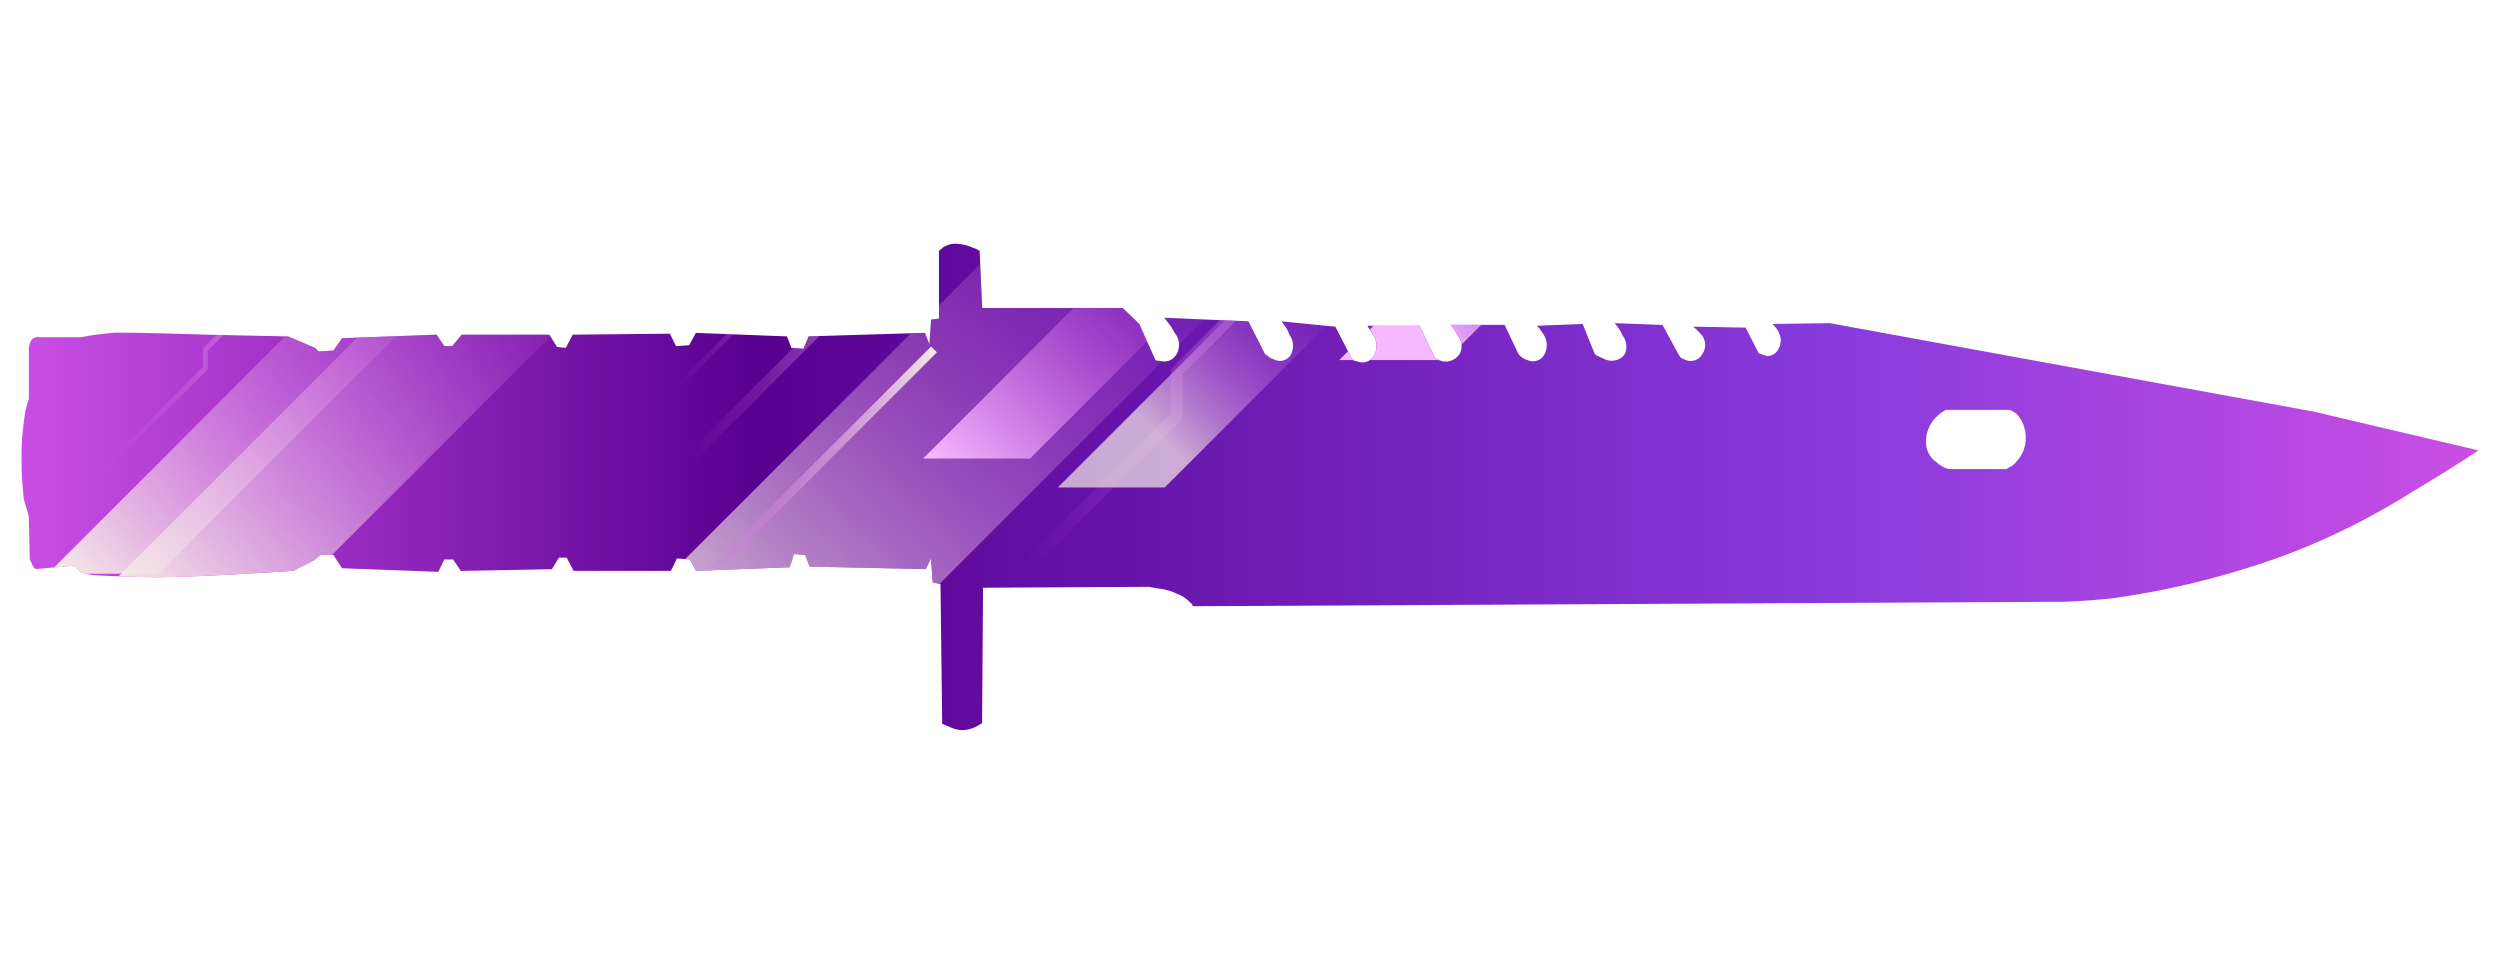 <?xml version="1.0" encoding="utf-8"?>
<!-- Generator: Adobe Illustrator 16.0.0, SVG Export Plug-In . SVG Version: 6.00 Build 0)  -->
<!DOCTYPE svg PUBLIC "-//W3C//DTD SVG 1.1//EN" "http://www.w3.org/Graphics/SVG/1.1/DTD/svg11.dtd">
<svg version="1.1" id="tc" xmlns="http://www.w3.org/2000/svg" xmlns:xlink="http://www.w3.org/1999/xlink" x="0px" y="0px"
	 width="92px" height="36px" viewBox="0 0 92 36" enable-background="new 0 0 92 36" xml:space="preserve">
<linearGradient id="shape1_1_" gradientUnits="userSpaceOnUse" x1="-58.208" y1="-805.389" x2="32.208" y2="-805.389" gradientTransform="matrix(1 0 0 -1 59 -787.471)">
	<stop  offset="0" style="stop-color:#CA4EE5"/>
	<stop  offset="0.301" style="stop-color:#570090"/>
	<stop  offset="0.742" style="stop-color:#893BDC"/>
	<stop  offset="1" style="stop-color:#CA4EE5"/>
</linearGradient>
<path id="shape1" fill="url(#shape1_1_)" d="M71.291,17.034c-0.264-0.171-0.422-0.466-0.416-0.781c0-0.326,0.126-0.641,0.352-0.877
	c0.11-0.118,0.238-0.217,0.383-0.292h2.326l0.102,0.03l0.188,0.13c0.207,0.232,0.321,0.535,0.321,0.846
	c0.011,0.339-0.116,0.667-0.354,0.91c-0.063,0.088-0.149,0.158-0.254,0.197l-0.099,0.066h-2.137
	C71.553,17.217,71.409,17.139,71.291,17.034 M35.137,8.968c-0.152,0.002-0.301,0.047-0.427,0.133L34.553,9.23v2.496l-0.288,0.033
	l-0.064,0.912l-0.164-0.423l-4.278,0.13l-0.191,0.455l-0.447-0.031l-0.159-0.422l-3.353-0.13l-0.251,0.455l-0.482,0.032
	l-0.224-0.457l-3.576,0.035l-0.255,0.488L20.5,12.768l-0.286-0.453h-3.222l-0.352,0.421h-0.287l-0.287-0.421l-3.478,0.13
	l-0.319,0.453l-0.544,0.034l-0.125-0.13l-0.99-0.421c-0.98-0.023-1.991-0.045-3.033-0.066c-2.064-0.066-3.214-0.088-3.448-0.066
	s-0.5,0.053-0.798,0.097l-0.35,0.064H1.416c-0.003-0.004-0.007-0.007-0.009-0.01c-0.019-0.011-0.042-0.007-0.056,0.01
	c-0.074,0.006-0.144,0.042-0.192,0.099c-0.051,0.091-0.084,0.19-0.096,0.294v1.854L0.937,15.11
	c-0.063,0.391-0.107,0.757-0.129,1.105c-0.01,0.157-0.015,0.335-0.016,0.538v0.15c0.001,0.214,0.006,0.452,0.016,0.713
	c0.022,0.284,0.043,0.531,0.065,0.749l0.188,0.625l0.032,1.595c0.021,0.038,0.043,0.084,0.065,0.128
	c0.024,0.092,0.08,0.173,0.158,0.229l1.438-0.131l0.063,0.1c0.059,0.061,0.124,0.111,0.193,0.164
	c0.187,0.058,0.381,0.092,0.577,0.099c0.316,0.021,0.871,0.041,1.658,0.063c0.68,0.021,1.808-0.012,3.383-0.1
	c0.785-0.043,1.51-0.086,2.172-0.13l0.763-0.391l0.226-0.194h0.478l0.32,0.49l3.542,0.131l0.223-0.454h0.322l0.286,0.421
	l3.352-0.064l0.255-0.424h0.287l0.254,0.487h3.58l0.223-0.459l0.478,0.037l0.222,0.42l3.448-0.132l0.159-0.486l0.416,0.033
	l0.158,0.428l4.275,0.094l0.192-0.394l0.065,0.884l0.286,0.063l0.063,5.141l0.255,0.104c0.146,0.077,0.31,0.122,0.477,0.128
	c0.178-0.003,0.354-0.047,0.513-0.128l0.223-0.132l0.035-4.982l6.096-0.032l0.383,0.066c0.233,0.022,0.462,0.091,0.672,0.194
	c0.168,0.063,0.32,0.164,0.447,0.291c0.058,0.039,0.104,0.097,0.125,0.162l32.082-0.164c0.559-0.021,1.153-0.063,1.791-0.131
	c2.199-0.312,4.359-0.854,6.443-1.629c1.604-0.615,3.145-1.391,4.598-2.31c0.914-0.546,1.711-1.043,2.396-1.5l-6.063-1.427
	l-17.811-3.256l-2.105,0.029l0.063,0.069c0.063,0.068,0.118,0.144,0.158,0.227c0.106,0.192,0.106,0.427,0,0.62
	c-0.08,0.171-0.259,0.275-0.447,0.261l-0.194-0.065l-0.092-0.037l-0.48-0.941l-1.946-0.033l0.099,0.066
	c0.084,0.088,0.157,0.163,0.223,0.229c0.17,0.205,0.184,0.498,0.031,0.716c-0.113,0.202-0.354,0.299-0.574,0.23
	c-0.063-0.026-0.133-0.056-0.223-0.101l-0.064-0.096l-0.605-1.109l-1.758-0.065l0.1,0.13c0.076,0.101,0.144,0.209,0.189,0.326
	c0.164,0.203,0.188,0.487,0.063,0.717c-0.172,0.201-0.459,0.268-0.701,0.161c-0.086-0.04-0.18-0.085-0.283-0.129l-0.1-0.066
	l-0.447-1.109l-1.688,0.066l0.099,0.098c0.061,0.088,0.113,0.164,0.156,0.23c0.122,0.195,0.146,0.435,0.064,0.649
	c-0.008,0.013-0.012,0.026-0.018,0.038c-0.102,0.244-0.381,0.359-0.625,0.256c-0.093-0.027-0.18-0.071-0.254-0.13l-0.096-0.099
	l-0.51-1.074h-1.98l0.098,0.131c0.063,0.082,0.111,0.168,0.158,0.26c0.164,0.191,0.189,0.466,0.063,0.685
	c-0.138,0.211-0.392,0.313-0.638,0.26c-0.078-0.021-0.152-0.052-0.226-0.097l-0.063-0.065l-0.541-1.141H50.32l0.062,0.102
	c0.062,0.083,0.113,0.169,0.16,0.26c0.146,0.213,0.155,0.492,0.028,0.717c-0.098,0.199-0.318,0.307-0.535,0.259
	c-0.064-0.021-0.137-0.043-0.227-0.064l-0.063-0.068l-0.604-1.173l-1.979-0.194l0.097,0.129c0.084,0.107,0.148,0.229,0.189,0.358
	c0.172,0.229,0.184,0.539,0.03,0.78c-0.143,0.19-0.397,0.245-0.604,0.129c-0.085-0.022-0.164-0.066-0.226-0.129l-0.096-0.066
	l-0.611-1.204l-3.096-0.131l0.126,0.163c0.102,0.121,0.188,0.253,0.258,0.396c0.225,0.265,0.213,0.66-0.031,0.91
	c-0.119,0.113-0.284,0.161-0.447,0.13l-0.224-0.03l-0.604-1.343l-0.607-0.586h-5.171L36.05,9.229
	c-0.09-0.055-0.187-0.099-0.287-0.13c-0.191-0.082-0.396-0.127-0.604-0.131H35.137L35.137,8.968z"/>
<g>
	<defs>
		<path id="SVGID_1_" d="M71.291,17.034c-0.264-0.171-0.422-0.466-0.416-0.781c0-0.326,0.126-0.641,0.352-0.877
			c0.11-0.118,0.238-0.217,0.383-0.292h2.326l0.102,0.03l0.188,0.13c0.207,0.232,0.321,0.535,0.321,0.846
			c0.011,0.339-0.116,0.667-0.354,0.91c-0.063,0.088-0.149,0.158-0.254,0.197l-0.099,0.066h-2.137
			C71.553,17.217,71.409,17.139,71.291,17.034 M35.137,8.968c-0.152,0.002-0.301,0.047-0.427,0.133L34.553,9.23v2.496l-0.288,0.033
			l-0.064,0.912l-0.164-0.423l-4.278,0.13l-0.191,0.455l-0.447-0.031l-0.159-0.422l-3.353-0.13l-0.251,0.455l-0.482,0.032
			l-0.224-0.457l-3.576,0.035l-0.255,0.488L20.5,12.768l-0.286-0.453h-3.222l-0.352,0.421h-0.287l-0.287-0.421l-3.478,0.13
			l-0.319,0.453l-0.544,0.034l-0.125-0.13l-0.99-0.421c-0.98-0.023-1.991-0.045-3.033-0.066c-2.064-0.066-3.214-0.088-3.448-0.066
			s-0.5,0.053-0.798,0.097l-0.35,0.064H1.416c-0.003-0.004-0.007-0.007-0.009-0.01c-0.019-0.011-0.042-0.007-0.056,0.01
			c-0.074,0.006-0.144,0.042-0.192,0.099c-0.051,0.091-0.084,0.19-0.096,0.294v1.854L0.937,15.11
			c-0.063,0.391-0.107,0.757-0.129,1.105c-0.01,0.157-0.015,0.335-0.016,0.538v0.15c0.001,0.214,0.006,0.452,0.016,0.713
			c0.022,0.284,0.043,0.531,0.065,0.749l0.188,0.625l0.032,1.595c0.021,0.038,0.043,0.084,0.065,0.128
			c0.024,0.092,0.08,0.173,0.158,0.229l1.438-0.131l0.063,0.1c0.059,0.061,0.124,0.111,0.193,0.164
			c0.187,0.058,0.381,0.092,0.577,0.099c0.316,0.021,0.871,0.041,1.658,0.063c0.68,0.021,1.808-0.012,3.383-0.1
			c0.785-0.043,1.51-0.086,2.172-0.13l0.763-0.391l0.226-0.194h0.478l0.32,0.49l3.542,0.131l0.223-0.454h0.322l0.286,0.421
			l3.352-0.064l0.255-0.424h0.287l0.254,0.487h3.58l0.223-0.459l0.478,0.037l0.222,0.42l3.448-0.132l0.159-0.486l0.416,0.033
			l0.158,0.428l4.275,0.094l0.192-0.394l0.065,0.884l0.286,0.063l0.063,5.141l0.255,0.104c0.146,0.077,0.31,0.122,0.477,0.128
			c0.178-0.003,0.354-0.047,0.513-0.128l0.223-0.132l0.035-4.982l6.096-0.032l0.383,0.066c0.233,0.022,0.462,0.091,0.672,0.194
			c0.168,0.063,0.32,0.164,0.447,0.291c0.058,0.039,0.104,0.097,0.125,0.162l32.082-0.164c0.559-0.021,1.153-0.063,1.791-0.131
			c2.199-0.312,4.359-0.854,6.443-1.629c1.604-0.615,3.145-1.391,4.598-2.31c0.914-0.546,1.711-1.043,2.396-1.5l-6.063-1.427
			l-17.811-3.256l-2.105,0.029l0.063,0.069c0.063,0.068,0.118,0.144,0.158,0.227c0.106,0.192,0.106,0.427,0,0.62
			c-0.08,0.171-0.259,0.275-0.447,0.261l-0.194-0.065l-0.092-0.037l-0.48-0.941l-1.946-0.033l0.099,0.066
			c0.084,0.088,0.157,0.163,0.223,0.229c0.17,0.205,0.184,0.498,0.031,0.716c-0.113,0.202-0.354,0.299-0.574,0.23
			c-0.063-0.026-0.133-0.056-0.223-0.101l-0.064-0.096l-0.605-1.109l-1.758-0.065l0.1,0.13c0.076,0.101,0.144,0.209,0.189,0.326
			c0.164,0.203,0.188,0.487,0.063,0.717c-0.172,0.201-0.459,0.268-0.701,0.161c-0.086-0.04-0.18-0.085-0.283-0.129l-0.1-0.066
			l-0.447-1.109l-1.688,0.066l0.099,0.098c0.061,0.088,0.113,0.164,0.156,0.23c0.122,0.195,0.146,0.435,0.064,0.649
			c-0.008,0.013-0.012,0.026-0.018,0.038c-0.102,0.244-0.381,0.359-0.625,0.256c-0.093-0.027-0.18-0.071-0.254-0.13l-0.096-0.099
			l-0.51-1.074h-1.98l0.098,0.131c0.063,0.082,0.111,0.168,0.158,0.26c0.164,0.191,0.189,0.466,0.063,0.685
			c-0.138,0.211-0.392,0.313-0.638,0.26c-0.078-0.021-0.152-0.052-0.226-0.097l-0.063-0.065l-0.541-1.141H50.32l0.062,0.102
			c0.062,0.083,0.113,0.169,0.16,0.26c0.146,0.213,0.155,0.492,0.028,0.717c-0.098,0.199-0.318,0.307-0.535,0.259
			c-0.064-0.021-0.137-0.043-0.227-0.064l-0.063-0.068l-0.604-1.173l-1.979-0.194l0.097,0.129c0.084,0.107,0.148,0.229,0.189,0.358
			c0.172,0.229,0.184,0.539,0.03,0.78c-0.143,0.19-0.397,0.245-0.604,0.129c-0.085-0.022-0.164-0.066-0.226-0.129l-0.096-0.066
			l-0.611-1.204l-3.096-0.131l0.126,0.163c0.102,0.121,0.188,0.253,0.258,0.396c0.225,0.265,0.213,0.66-0.031,0.91
			c-0.119,0.113-0.284,0.161-0.447,0.13l-0.224-0.03l-0.604-1.343l-0.607-0.586h-5.171L36.05,9.229
			c-0.09-0.055-0.187-0.099-0.287-0.13c-0.191-0.082-0.396-0.127-0.604-0.131H35.137L35.137,8.968z"/>
	</defs>
	<clipPath id="SVGID_2_">
		<use xlink:href="#SVGID_1_"  overflow="visible"/>
	</clipPath>
	<g clip-path="url(#SVGID_2_)">
		<g opacity="0.7">
			
				<linearGradient id="SVGID_3_" gradientUnits="userSpaceOnUse" x1="-535.997" y1="172.859" x2="-516.394" y2="172.859" gradientTransform="matrix(1 0 0 1 561.38 -165.621)">
				<stop  offset="0" style="stop-color:#CA4EE5;stop-opacity:0"/>
				<stop  offset="0.462" style="stop-color:#F6EBE6"/>
			</linearGradient>
			<polygon fill="url(#SVGID_3_)" points="25.649,16.874 25.383,16.607 29.989,12 29.989,10.581 31.995,8.572 33.752,8.572 
				44.72,-2.396 44.985,-2.13 33.907,8.951 32.153,8.951 30.366,10.734 30.366,12.158 			"/>
		</g>
		<g opacity="0.7">
			
				<linearGradient id="SVGID_4_" gradientUnits="userSpaceOnUse" x1="-498.882" y1="172.982" x2="-488.688" y2="172.982" gradientTransform="matrix(1 0 0 1 561.38 -165.621)">
				<stop  offset="0" style="stop-color:#CA4EE5;stop-opacity:0"/>
				<stop  offset="0.575" style="stop-color:#F6EBE6"/>
			</linearGradient>
			<polygon fill="url(#SVGID_4_)" points="62.637,12.372 62.498,12.231 64.895,9.836 64.895,9.1 65.938,8.055 66.85,8.055 
				72.553,2.353 72.691,2.49 66.932,8.25 66.018,8.25 65.09,9.179 65.09,9.917 			"/>
		</g>
		<g>
			
				<linearGradient id="SVGID_5_" gradientUnits="userSpaceOnUse" x1="-523.606" y1="175.353" x2="-500.997" y2="175.353" gradientTransform="matrix(1 0 0 1 561.38 -165.621)">
				<stop  offset="0" style="stop-color:#CA4EE5;stop-opacity:0"/>
				<stop  offset="1" style="stop-color:#F6EBE6"/>
			</linearGradient>
			<polygon fill="url(#SVGID_5_)" points="38.079,20.845 37.774,20.538 43.087,15.224 43.087,13.586 45.401,11.273 47.424,11.273 
				60.074,-1.379 60.383,-1.07 47.606,11.706 45.583,11.706 43.521,13.767 43.521,15.405 			"/>
		</g>
		<g opacity="0.7">
			
				<linearGradient id="SVGID_6_" gradientUnits="userSpaceOnUse" x1="-536.398" y1="174.246" x2="-525.134" y2="174.246" gradientTransform="matrix(1 0 0 1 561.38 -165.621)">
				<stop  offset="0" style="stop-color:#CA4EE5;stop-opacity:0"/>
				<stop  offset="0.559" style="stop-color:#F6EBE6"/>
			</linearGradient>
			<polygon fill="url(#SVGID_6_)" points="25.107,14.179 24.981,14.052 29.131,9.902 29.131,9.229 30.083,8.276 30.916,8.276 
				36.12,3.071 36.246,3.197 30.989,8.455 30.156,8.455 29.309,9.303 29.309,9.977 			"/>
		</g>
		<g>
			
				<linearGradient id="SVGID_7_" gradientUnits="userSpaceOnUse" x1="-558.063" y1="177.848" x2="-546.798" y2="177.848" gradientTransform="matrix(1 0 0 1 561.38 -165.621)">
				<stop  offset="0" style="stop-color:#CA4EE5;stop-opacity:0"/>
				<stop  offset="1" style="stop-color:#F6EBE6"/>
			</linearGradient>
			<polygon fill="url(#SVGID_7_)" points="3.442,17.78 3.316,17.653 7.465,13.503 7.465,12.831 8.418,11.877 9.25,11.877 
				14.455,6.672 14.582,6.798 9.324,12.057 8.491,12.057 7.645,12.904 7.645,13.579 			"/>
		</g>
		
			<linearGradient id="SVGID_8_" gradientUnits="userSpaceOnUse" x1="-544.988" y1="174.143" x2="-558.387" y2="187.542" gradientTransform="matrix(1 0 0 1 561.38 -165.621)">
			<stop  offset="0" style="stop-color:#CA4EE5;stop-opacity:0"/>
			<stop  offset="1" style="stop-color:#F6EBE6"/>
		</linearGradient>
		<polygon fill="url(#SVGID_8_)" points="15.457,7.416 1.758,21.114 5.838,21.114 19.522,7.431 		"/>
		
			<linearGradient id="SVGID_9_" gradientUnits="userSpaceOnUse" x1="-540.794" y1="174.143" x2="-555.463" y2="188.812" gradientTransform="matrix(1 0 0 1 561.38 -165.621)">
			<stop  offset="0" style="stop-color:#CA4EE5;stop-opacity:0"/>
			<stop  offset="1" style="stop-color:#F6EBE6"/>
		</linearGradient>
		<polygon fill="url(#SVGID_9_)" points="17.613,7.961 3.916,21.659 10.978,21.659 24.661,7.977 		"/>
		
			<linearGradient id="SVGID_10_" gradientUnits="userSpaceOnUse" x1="-517.356" y1="172.524" x2="-538.698" y2="193.866" gradientTransform="matrix(1 0 0 1 561.38 -165.621)">
			<stop  offset="0" style="stop-color:#CA4EE5;stop-opacity:0"/>
			<stop  offset="0.774" style="stop-color:#F6EBE6"/>
		</linearGradient>
		<polygon opacity="0.7" fill="url(#SVGID_10_)" enable-background="new    " points="39.699,6.089 19.771,26.017 30.046,26.017 
			49.955,6.11 		"/>
		
			<linearGradient id="SVGID_11_" gradientUnits="userSpaceOnUse" x1="-513.165" y1="176.241" x2="-521.335" y2="184.412" gradientTransform="matrix(1 0 0 1 561.38 -165.621)">
			<stop  offset="0" style="stop-color:#CA4EE5;stop-opacity:0"/>
			<stop  offset="0.672" style="stop-color:#F6EBE6"/>
		</linearGradient>
		<polygon opacity="0.7" fill="url(#SVGID_11_)" enable-background="new    " points="46.559,10.309 38.929,17.938 42.862,17.938 
			50.486,10.316 		"/>
		
			<linearGradient id="SVGID_12_" gradientUnits="userSpaceOnUse" x1="-502.81" y1="171.553" x2="-510.981" y2="179.724" gradientTransform="matrix(1 0 0 1 561.38 -165.621)">
			<stop  offset="0" style="stop-color:#CA4EE5;stop-opacity:0"/>
			<stop  offset="0.769" style="stop-color:#F6B8FF"/>
		</linearGradient>
		<polygon fill="url(#SVGID_12_)" points="56.914,5.621 49.283,13.25 53.217,13.25 60.84,5.628 		"/>
		
			<linearGradient id="SVGID_13_" gradientUnits="userSpaceOnUse" x1="-518.123" y1="175.176" x2="-526.293" y2="183.347" gradientTransform="matrix(1 0 0 1 561.38 -165.621)">
			<stop  offset="0" style="stop-color:#CA4EE5;stop-opacity:0"/>
			<stop  offset="1" style="stop-color:#F6B8FF"/>
		</linearGradient>
		<polygon fill="url(#SVGID_13_)" points="41.601,9.244 33.971,16.874 37.904,16.874 45.527,9.251 		"/>
		<g>
			
				<linearGradient id="SVGID_14_" gradientUnits="userSpaceOnUse" x1="-536.656" y1="183.248" x2="-526.9" y2="183.248" gradientTransform="matrix(1 0 0 1 561.38 -165.621)">
				<stop  offset="0" style="stop-color:#CA4EE5;stop-opacity:0"/>
				<stop  offset="1" style="stop-color:#F6EBE6"/>
			</linearGradient>
			<polygon fill="url(#SVGID_14_)" points="24.939,22.505 24.724,22.292 34.264,12.75 34.479,12.964 			"/>
		</g>
	</g>
</g>
</svg>
